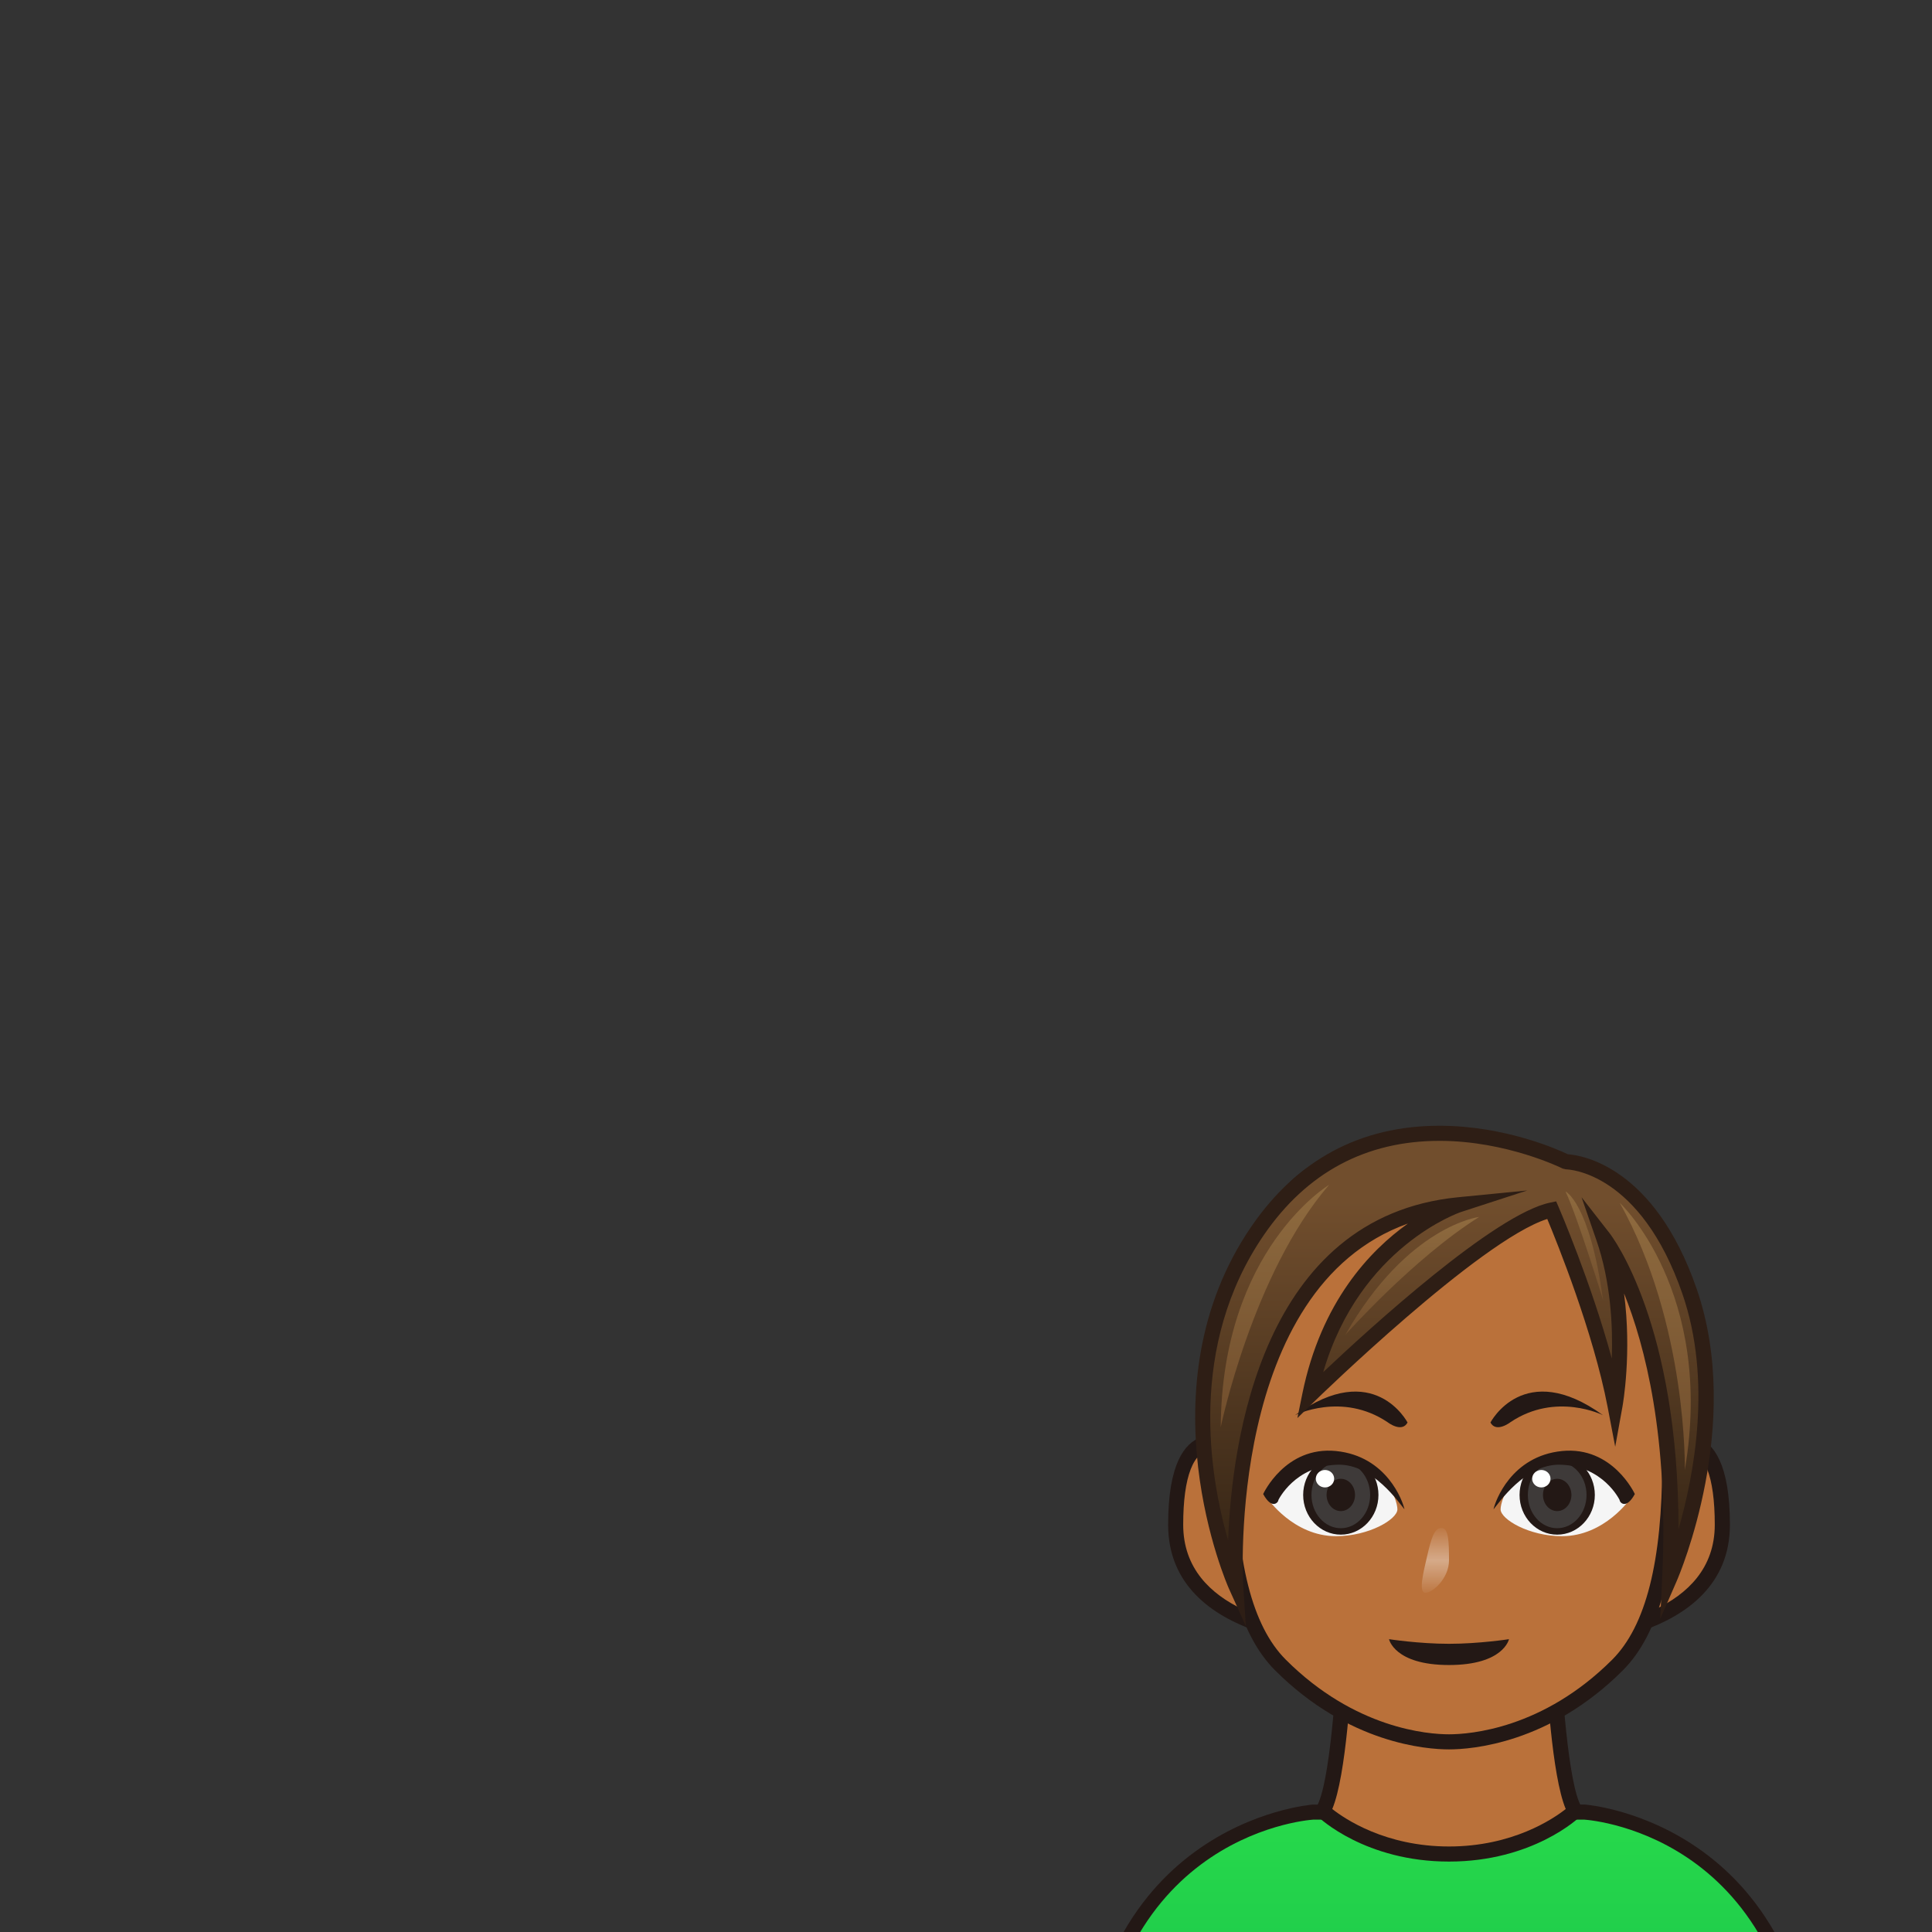 <?xml version="1.0" encoding="utf-8"?>
<!-- Generator: Adobe Illustrator 17.0.0, SVG Export Plug-In . SVG Version: 6.00 Build 0)  -->
<!DOCTYPE svg PUBLIC "-//W3C//DTD SVG 1.1//EN" "http://www.w3.org/Graphics/SVG/1.1/DTD/svg11.dtd">
<svg version="1.1" id="レイヤー_1" xmlns="http://www.w3.org/2000/svg" xmlns:xlink="http://www.w3.org/1999/xlink" x="0px"
	 y="0px" width="64px" height="64px" viewBox="0 0 64 64" style="enable-background:new 0 0 64 64;" xml:space="preserve">
<rect x="0" y="0" width="64" height="64" fill="#333333" stroke="none"/>
<g>
	<g>
		<linearGradient id="SVGID_1_" gradientUnits="userSpaceOnUse" x1="48" y1="60.028" x2="48" y2="86">
			<stop  offset="0" style="stop-color:#27D94B"/>
			<stop  offset="1" style="stop-color:#00994C"/>
		</linearGradient>
		<path style="fill:url(#SVGID_1_);" d="M52.5,60.028c0,0,7.5,0.486,7.5,10.359S60,86,60,86H36
			c0,0,0-5.74,0-15.613s7.5-10.359,7.5-10.359H52.5z"/>
		<path style="fill:#231815;" d="M60.25,86.25h-24.5V70.388c0-9.992,7.656-10.604,7.733-10.608
			L52.5,59.778c0.094,0.006,7.75,0.617,7.75,10.609V86.25z M36.25,85.75h23.5V70.388
			c0-9.512-6.97-10.09-7.267-10.11L43.5,60.278c-0.28,0.02-7.25,0.598-7.25,10.109
			V85.75z"/>
	</g>
	<g>
		<g>
			<path style="fill:#BA713A;" d="M51.43,54.515H48h-3.43c0,0-0.169,4.542-0.749,5.474
				c0,0,1.48,1.428,4.179,1.428s4.179-1.428,4.179-1.428
				C51.599,59.058,51.43,54.515,51.43,54.515z"/>
			<path style="fill:#231815;" d="M48,61.667c-2.769,0-4.289-1.437-4.353-1.498l-0.146-0.141
				l0.107-0.171c0.446-0.718,0.665-4.106,0.711-5.353l0.009-0.24h7.342
				l0.009,0.24c0.046,1.246,0.265,4.635,0.711,5.353l0.107,0.171l-0.146,0.141
				C52.289,60.23,50.769,61.667,48,61.667z M44.133,59.926
				C44.549,60.254,45.894,61.167,48,61.167s3.451-0.913,3.867-1.241
				c-0.464-1.103-0.635-4.205-0.678-5.161h-6.379
				C44.768,55.721,44.597,58.823,44.133,59.926z"/>
		</g>
		<g>
			<path style="fill:#BA713A;" d="M55.181,47.982c0,0,1.874-1.264,1.874,2.527
				s-5.621,3.791-5.621,3.791L55.181,47.982z"/>
			<path style="fill:#231815;" d="M51.434,54.55h-0.438l4.046-6.775
				c0.095-0.066,2.264-1.289,2.264,2.734
				C57.305,54.504,51.492,54.55,51.434,54.55z M55.363,48.163l-3.478,5.864
				c1.294-0.099,4.919-0.632,4.919-3.519c0-1.599-0.343-2.479-0.965-2.479
				C55.633,48.029,55.445,48.118,55.363,48.163z"/>
		</g>
		<g>
			<path style="fill:#BA713A;" d="M40.819,47.982c0,0-1.874-1.264-1.874,2.527
				s5.621,3.791,5.621,3.791L40.819,47.982z"/>
			<path style="fill:#231815;" d="M45.005,54.55h-0.438c-0.059,0-5.871-0.046-5.871-4.041
				c0-4.023,2.168-2.801,2.264-2.734l0.075,0.079L45.005,54.55z M40.16,48.029
				c-0.622,0-0.965,0.881-0.965,2.479c0,2.887,3.625,3.42,4.919,3.519l-3.478-5.863
				C40.555,48.118,40.366,48.029,40.16,48.029z"/>
		</g>
		<g>
			<path style="fill:#BA713A;" d="M48,37.857c-4.646,0-7.313,1.282-7.313,10.584
				c0,3.179,0.498,5.483,1.73,6.715C44.333,57.073,46.525,57.702,48,57.702
				s3.667-0.629,5.583-2.545c1.232-1.232,1.73-3.537,1.73-6.715
				C55.313,39.14,52.646,37.857,48,37.857z"/>
			<path style="fill:#231815;" d="M48,57.951c-0.737,0-3.33-0.188-5.76-2.618
				c-1.214-1.214-1.804-3.468-1.804-6.892c0-9.158,2.547-10.834,7.563-10.834
				s7.563,1.676,7.563,10.834c0,3.424-0.59,5.678-1.804,6.892
				C51.33,57.763,48.737,57.951,48,57.951z M48,38.107
				c-4.136,0-7.063,0.741-7.063,10.334c0,3.284,0.542,5.423,1.657,6.538
				c2.294,2.293,4.718,2.472,5.406,2.472s3.112-0.179,5.406-2.472
				c1.115-1.115,1.657-3.254,1.657-6.538C55.063,38.849,52.136,38.107,48,38.107z"/>
		</g>
	</g>
	<g>
		<path style="fill:#231815;" d="M46.013,54.3c0,0,0.993,0.153,1.987,0.153
			s1.987-0.153,1.987-0.153S49.812,55.156,48,55.156S46.013,54.3,46.013,54.3z"/>
		<g>
			<g>
				<path style="fill:#F5F5F5;" d="M49.709,49.998c0-0.33,0.472-1.694,2.034-1.694
					c1.562,0,2.268,1.335,2.268,1.335s-0.853,1.249-2.268,1.249
					C50.651,50.888,49.709,50.328,49.709,49.998z"/>
				<ellipse style="fill:#231815;" cx="51.584" cy="49.522" rx="1.247" ry="1.315"/>
				<ellipse style="fill:#3E3A39;" cx="51.584" cy="49.522" rx="0.972" ry="1.102"/>
				<ellipse style="fill:#231815;" cx="51.584" cy="49.522" rx="0.471" ry="0.535"/>
				<path style="fill:#231815;" d="M51.743,48.067c-1.684,0.168-2.213,1.662-2.268,1.931
					c0.168-0.198,1.039-1.495,2.187-1.478c1.449,0.021,1.993,1.176,1.993,1.176
					c-0.02,0.034,0.191,0.36,0.501-0.204
					C54.156,49.492,53.427,47.899,51.743,48.067z"/>
				<ellipse style="fill:#FFFFFF;" cx="51.059" cy="48.984" rx="0.304" ry="0.289"/>
			</g>
			<g>
				<path style="fill:#F5F5F5;" d="M46.291,49.998c0-0.33-0.472-1.694-2.034-1.694
					c-1.562,0-2.268,1.335-2.268,1.335s0.853,1.249,2.268,1.249
					C45.349,50.888,46.291,50.328,46.291,49.998z"/>
				<ellipse style="fill:#231815;" cx="44.416" cy="49.522" rx="1.247" ry="1.315"/>
				<ellipse style="fill:#3E3A39;" cx="44.416" cy="49.522" rx="0.972" ry="1.102"/>
				<ellipse style="fill:#231815;" cx="44.416" cy="49.522" rx="0.471" ry="0.535"/>
				<path style="fill:#231815;" d="M44.257,48.067c1.684,0.168,2.213,1.662,2.268,1.931
					c-0.168-0.198-1.039-1.495-2.187-1.478c-1.449,0.021-1.993,1.176-1.993,1.176
					c0.02,0.034-0.191,0.36-0.501-0.204C41.844,49.492,42.573,47.899,44.257,48.067
					z"/>
				<ellipse style="fill:#FFFFFF;" cx="43.892" cy="48.984" rx="0.304" ry="0.289"/>
			</g>
		</g>
		<g>
			<path style="fill:#231815;" d="M46.627,47.123c0,0-1.108-2.135-3.729-0.243
				c0,0,1.556-0.783,3.067,0.232C45.965,47.113,46.437,47.478,46.627,47.123z"/>
			<path style="fill:#231815;" d="M49.373,47.123c0,0,1.108-2.135,3.729-0.243
				c0,0-1.556-0.783-3.067,0.232C50.035,47.113,49.563,47.478,49.373,47.123z"/>
		</g>
		<linearGradient id="SVGID_2_" gradientUnits="userSpaceOnUse" x1="47.549" y1="52.764" x2="47.549" y2="50.615">
			<stop  offset="0" style="stop-color:#FFFFFF;stop-opacity:0.05"/>
			<stop  offset="0.5" style="stop-color:#FFFFFF;stop-opacity:0.4"/>
			<stop  offset="1" style="stop-color:#FFFFFF;stop-opacity:0.05"/>
		</linearGradient>
		<path style="fill:url(#SVGID_2_);" d="M48,51.689c0,0.593-0.538,1.074-0.78,1.074
			s-0.071-0.667,0.062-1.242c0.125-0.537,0.227-0.906,0.468-0.906
			C47.992,50.615,48,51.096,48,51.689z"/>
	</g>
	<g>
		<g>
			<linearGradient id="SVGID_3_" gradientUnits="userSpaceOnUse" x1="48.172" y1="37.542" x2="48.172" y2="52.515">
				<stop  offset="0.15" style="stop-color:#714E2D"/>
				<stop  offset="0.996" style="stop-color:#312214"/>
			</linearGradient>
			<path style="fill:url(#SVGID_3_);" d="M53.119,41c0,0,2.58,3.304,2.194,11.274
				c0,0,2.191-5.04,0.657-9.491c-1.476-4.283-4.095-4.299-4.095-4.299
				S45.453,35.25,41.663,40.765c-3.645,5.304-0.73,11.75-0.73,11.75
				s-0.767-11.807,7.395-12.606c0,0-3.912,1.258-4.942,6.319
				c0,0,5.824-5.692,8.016-6.145c0,0,1.538,3.546,2.098,6.475
				C53.5,46.559,54.029,43.629,53.119,41z"/>
			<path style="fill:#2E1E15;" d="M41.271,53.868l-0.565-1.251
				c-0.03-0.065-2.931-6.635,0.751-11.993c1.52-2.211,3.615-3.332,6.229-3.332
				c2.17,0,3.933,0.792,4.253,0.945c0.428,0.029,2.858,0.375,4.268,4.465
				c1.548,4.49-0.573,9.463-0.664,9.672l-0.545,1.254L55.062,52.263
				c0.226-4.662-0.577-7.712-1.263-9.416c0.26,1.973-0.037,3.664-0.054,3.757
				l-0.239,1.322l-0.252-1.32c-0.475-2.478-1.673-5.442-1.999-6.226
				c-2.236,0.709-7.64,5.972-7.695,6.026l-0.582,0.569l0.162-0.798
				c0.621-3.052,2.245-4.754,3.499-5.645c-6.013,2.145-5.464,11.858-5.457,11.965
				L41.271,53.868z M47.686,37.792c-2.439,0-4.396,1.048-5.816,3.115
				c-2.526,3.677-1.806,7.97-1.187,10.123c0.12-3.257,1.109-10.732,7.621-11.37
				l2.288-0.224l-2.187,0.711c-0.036,0.011-3.355,1.137-4.571,5.305
				c1.576-1.488,5.689-5.236,7.517-5.614l0.199-0.041l0.081,0.187
				c0.013,0.03,1.081,2.506,1.762,5.021c0.037-1.065-0.032-2.544-0.51-3.922
				l-0.492-1.422l0.926,1.187c0.1,0.128,2.285,3.012,2.286,9.81
				c0.52-1.809,1.113-4.943,0.131-7.792c-1.394-4.042-3.761-4.128-3.861-4.13
				l-0.109-0.026C51.744,38.698,49.913,37.792,47.686,37.792z"/>
		</g>
		<linearGradient id="SVGID_4_" gradientUnits="userSpaceOnUse" x1="46.783" y1="40.312" x2="46.783" y2="44.219">
			<stop  offset="0" style="stop-color:#8F6B3F"/>
			<stop  offset="0.996" style="stop-color:#714E2D"/>
		</linearGradient>
		<path style="fill:url(#SVGID_4_);" d="M49,40.312c0,0-2.368,0.281-4.434,3.906
			C44.566,44.219,46.812,41.688,49,40.312z"/>
		<linearGradient id="SVGID_5_" gradientUnits="userSpaceOnUse" x1="54.832" y1="39.844" x2="54.832" y2="48.695">
			<stop  offset="0" style="stop-color:#8F6B3F"/>
			<stop  offset="0.996" style="stop-color:#714E2D"/>
		</linearGradient>
		<path style="fill:url(#SVGID_5_);" d="M53.656,39.844c0,0,3.156,2.952,2.156,8.851
			C55.812,48.695,55.906,43.875,53.656,39.844z"/>
		<linearGradient id="SVGID_6_" gradientUnits="userSpaceOnUse" x1="42.232" y1="39.25" x2="42.232" y2="47.278">
			<stop  offset="0" style="stop-color:#8F6B3F"/>
			<stop  offset="0.996" style="stop-color:#714E2D"/>
		</linearGradient>
		<path style="fill:url(#SVGID_6_);" d="M44.027,39.25c0,0-3.551,2.133-3.589,8.028
			C40.438,47.278,41.491,42.188,44.027,39.25z"/>
		<linearGradient id="SVGID_7_" gradientUnits="userSpaceOnUse" x1="52.481" y1="39.469" x2="52.481" y2="43.062">
			<stop  offset="0" style="stop-color:#8F6B3F"/>
			<stop  offset="0.996" style="stop-color:#714E2D"/>
		</linearGradient>
		<path style="fill:url(#SVGID_7_);" d="M51.86,39.469c0,0,0.803,0.374,1.242,3.594
			C53.102,43.062,52.283,40.375,51.86,39.469z"/>
	</g>
</g>
<g>
</g>
<g>
</g>
<g>
</g>
<g>
</g>
<g>
</g>
<g>
</g>
</svg>
